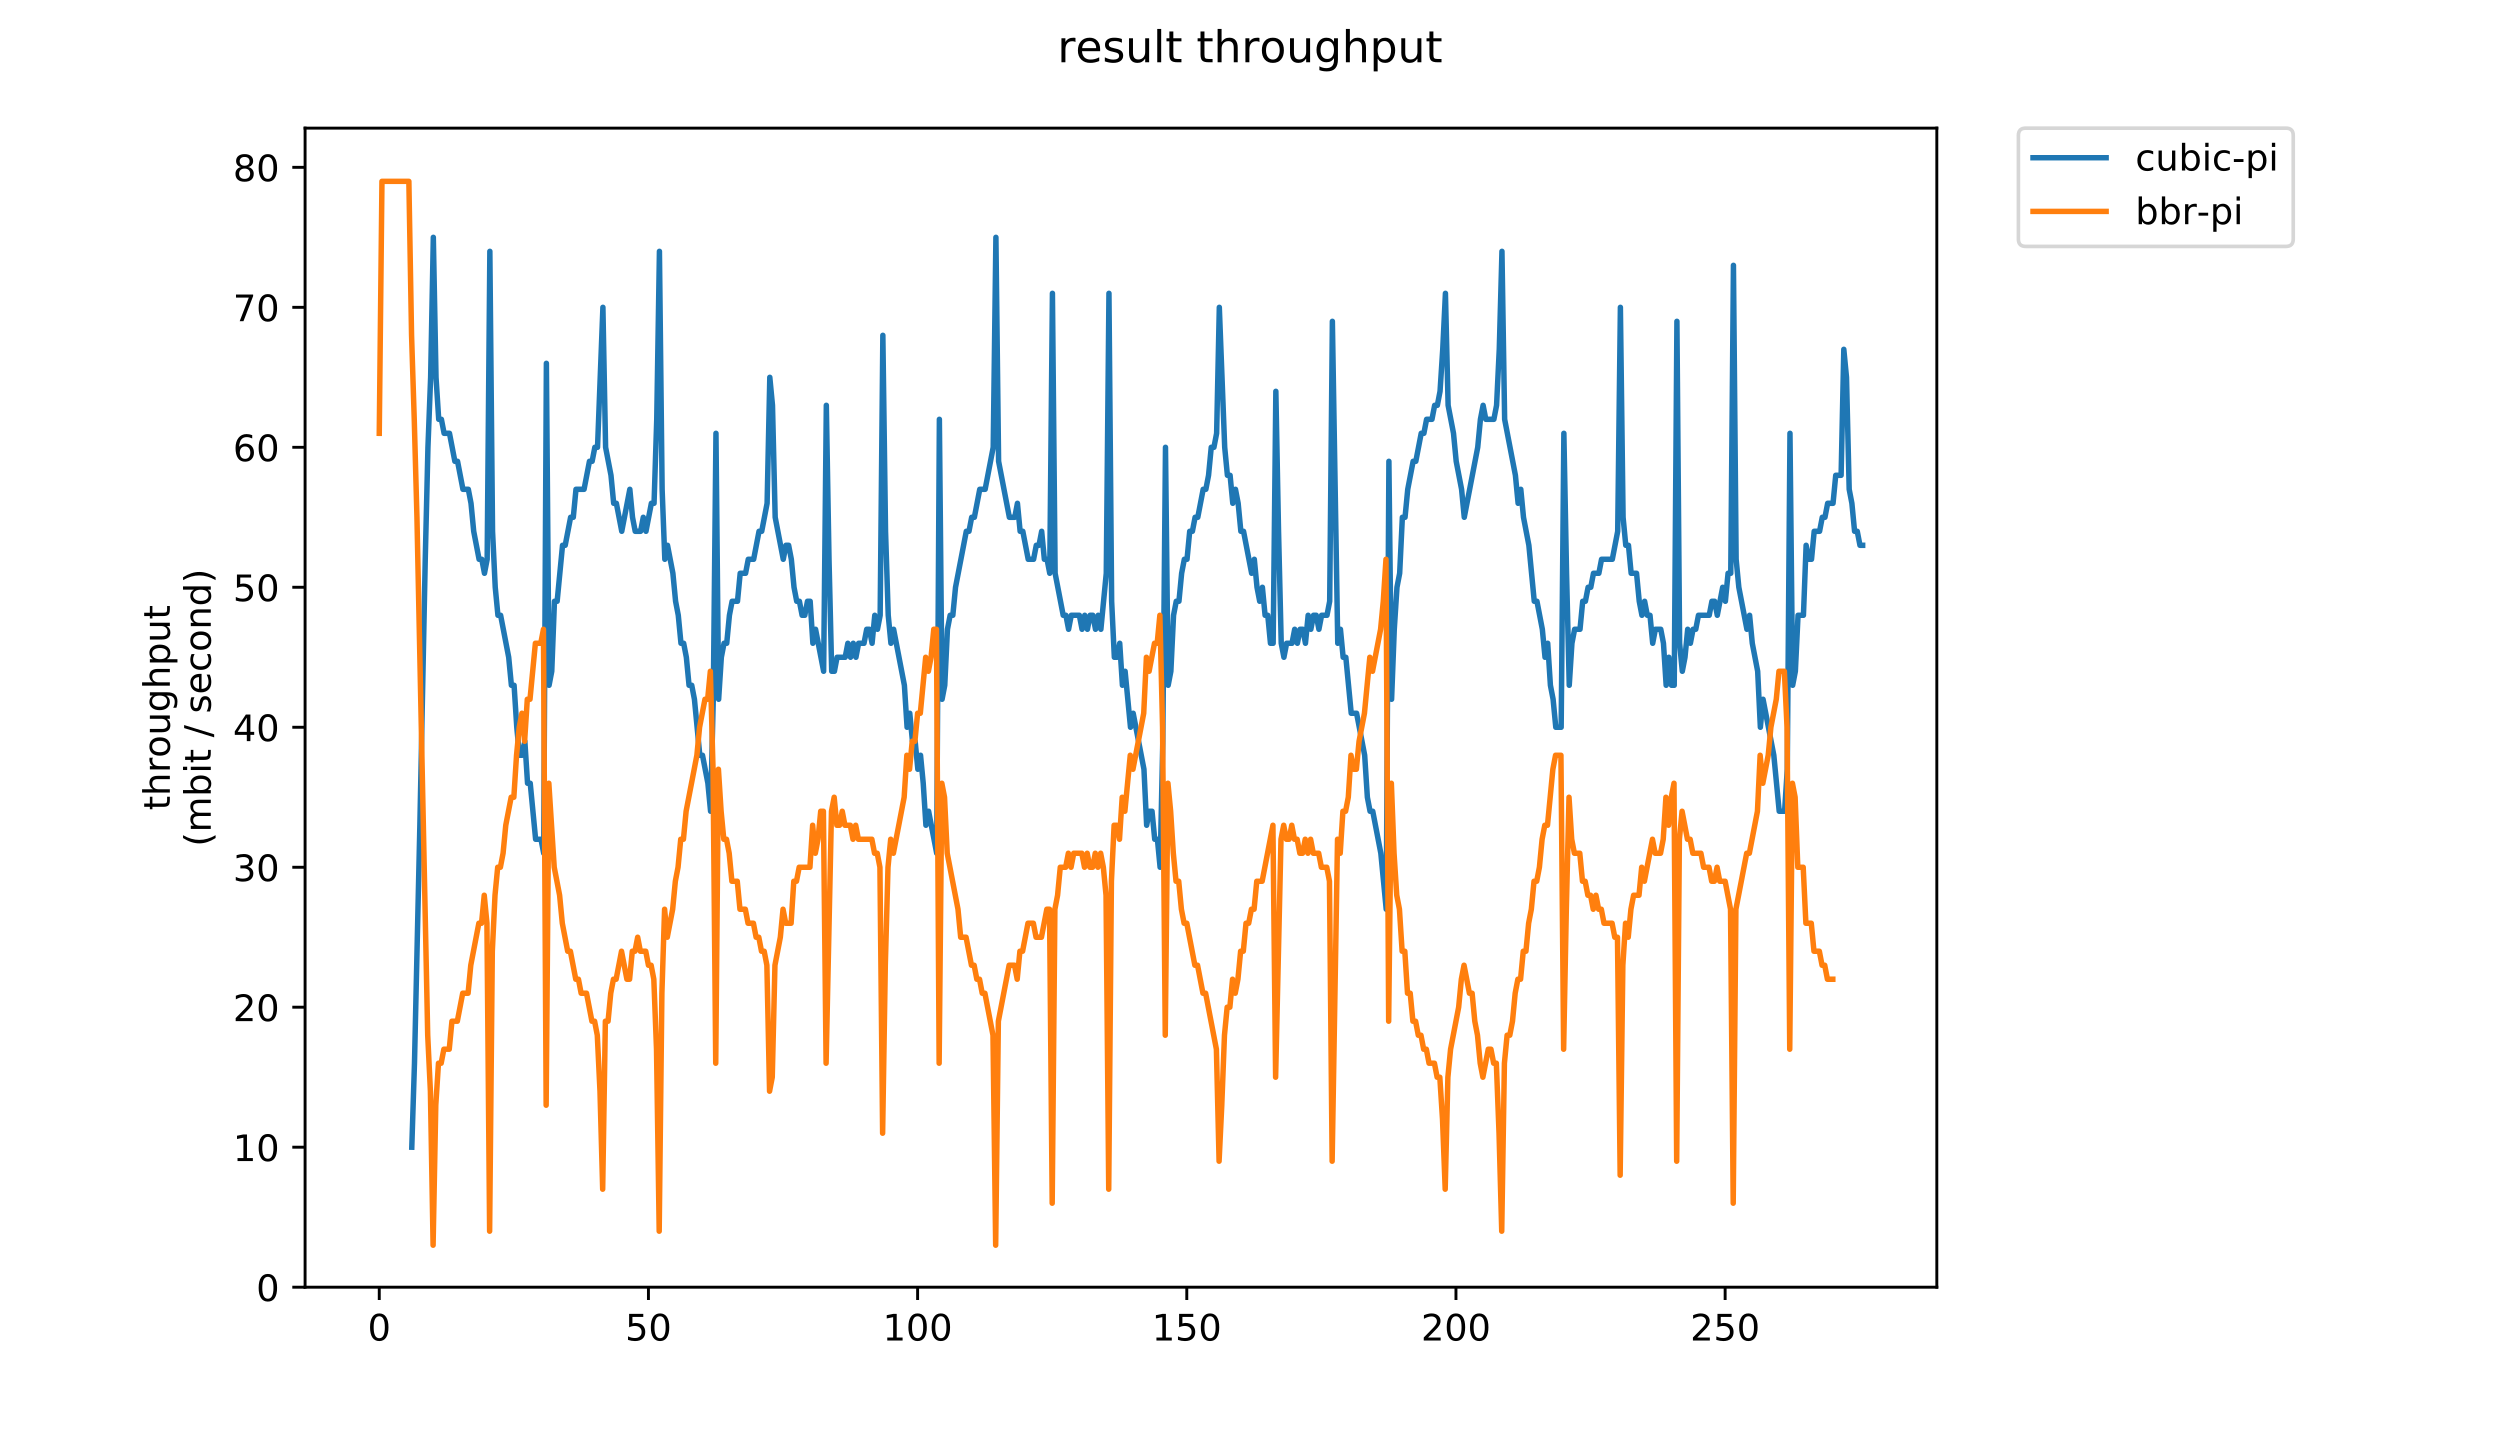 <?xml version="1.0" encoding="utf-8" standalone="no"?>
<!DOCTYPE svg PUBLIC "-//W3C//DTD SVG 1.1//EN"
  "http://www.w3.org/Graphics/SVG/1.1/DTD/svg11.dtd">
<!-- Created with matplotlib (https://matplotlib.org/) -->
<svg height="396pt" version="1.1" viewBox="0 0 684 396" width="684pt" xmlns="http://www.w3.org/2000/svg" xmlns:xlink="http://www.w3.org/1999/xlink">
 <defs>
  <style type="text/css">
*{stroke-linecap:butt;stroke-linejoin:round;}
  </style>
 </defs>
 <g id="figure_1">
  <g id="patch_1">
   <path d="M 0 396 
L 684 396 
L 684 0 
L 0 0 
z
" style="fill:#ffffff;"/>
  </g>
  <g id="axes_1">
   <g id="patch_2">
    <path d="M 83.472 352.174 
L 529.913 352.174 
L 529.913 35.062 
L 83.472 35.062 
z
" style="fill:#ffffff;"/>
   </g>
   <g id="matplotlib.axis_1">
    <g id="xtick_1">
     <g id="line2d_1">
      <defs>
       <path d="M 0 0 
L 0 3.5 
" id="m91c2441897" style="stroke:#000000;stroke-width:0.8;"/>
      </defs>
      <g>
       <use style="stroke:#000000;stroke-width:0.8;" x="103.765" xlink:href="#m91c2441897" y="352.174"/>
      </g>
     </g>
     <g id="text_1">
      <!-- 0 -->
      <defs>
       <path d="M 31.781 66.406 
Q 24.172 66.406 20.328 58.906 
Q 16.5 51.422 16.5 36.375 
Q 16.5 21.391 20.328 13.891 
Q 24.172 6.391 31.781 6.391 
Q 39.453 6.391 43.281 13.891 
Q 47.125 21.391 47.125 36.375 
Q 47.125 51.422 43.281 58.906 
Q 39.453 66.406 31.781 66.406 
z
M 31.781 74.219 
Q 44.047 74.219 50.516 64.516 
Q 56.984 54.828 56.984 36.375 
Q 56.984 17.969 50.516 8.266 
Q 44.047 -1.422 31.781 -1.422 
Q 19.531 -1.422 13.062 8.266 
Q 6.594 17.969 6.594 36.375 
Q 6.594 54.828 13.062 64.516 
Q 19.531 74.219 31.781 74.219 
z
" id="DejaVuSans-48"/>
      </defs>
      <g transform="translate(100.584 366.773)scale(0.1 -0.1)">
       <use xlink:href="#DejaVuSans-48"/>
      </g>
     </g>
    </g>
    <g id="xtick_2">
     <g id="line2d_2">
      <g>
       <use style="stroke:#000000;stroke-width:0.8;" x="177.412" xlink:href="#m91c2441897" y="352.174"/>
      </g>
     </g>
     <g id="text_2">
      <!-- 50 -->
      <defs>
       <path d="M 10.797 72.906 
L 49.516 72.906 
L 49.516 64.594 
L 19.828 64.594 
L 19.828 46.734 
Q 21.969 47.469 24.109 47.828 
Q 26.266 48.188 28.422 48.188 
Q 40.625 48.188 47.75 41.5 
Q 54.891 34.812 54.891 23.391 
Q 54.891 11.625 47.562 5.094 
Q 40.234 -1.422 26.906 -1.422 
Q 22.312 -1.422 17.547 -0.641 
Q 12.797 0.141 7.719 1.703 
L 7.719 11.625 
Q 12.109 9.234 16.797 8.062 
Q 21.484 6.891 26.703 6.891 
Q 35.156 6.891 40.078 11.328 
Q 45.016 15.766 45.016 23.391 
Q 45.016 31 40.078 35.438 
Q 35.156 39.891 26.703 39.891 
Q 22.75 39.891 18.812 39.016 
Q 14.891 38.141 10.797 36.281 
z
" id="DejaVuSans-53"/>
      </defs>
      <g transform="translate(171.049 366.773)scale(0.1 -0.1)">
       <use xlink:href="#DejaVuSans-53"/>
       <use x="63.623" xlink:href="#DejaVuSans-48"/>
      </g>
     </g>
    </g>
    <g id="xtick_3">
     <g id="line2d_3">
      <g>
       <use style="stroke:#000000;stroke-width:0.8;" x="251.058" xlink:href="#m91c2441897" y="352.174"/>
      </g>
     </g>
     <g id="text_3">
      <!-- 100 -->
      <defs>
       <path d="M 12.406 8.297 
L 28.516 8.297 
L 28.516 63.922 
L 10.984 60.406 
L 10.984 69.391 
L 28.422 72.906 
L 38.281 72.906 
L 38.281 8.297 
L 54.391 8.297 
L 54.391 0 
L 12.406 0 
z
" id="DejaVuSans-49"/>
      </defs>
      <g transform="translate(241.514 366.773)scale(0.1 -0.1)">
       <use xlink:href="#DejaVuSans-49"/>
       <use x="63.623" xlink:href="#DejaVuSans-48"/>
       <use x="127.246" xlink:href="#DejaVuSans-48"/>
      </g>
     </g>
    </g>
    <g id="xtick_4">
     <g id="line2d_4">
      <g>
       <use style="stroke:#000000;stroke-width:0.8;" x="324.704" xlink:href="#m91c2441897" y="352.174"/>
      </g>
     </g>
     <g id="text_4">
      <!-- 150 -->
      <g transform="translate(315.161 366.773)scale(0.1 -0.1)">
       <use xlink:href="#DejaVuSans-49"/>
       <use x="63.623" xlink:href="#DejaVuSans-53"/>
       <use x="127.246" xlink:href="#DejaVuSans-48"/>
      </g>
     </g>
    </g>
    <g id="xtick_5">
     <g id="line2d_5">
      <g>
       <use style="stroke:#000000;stroke-width:0.8;" x="398.351" xlink:href="#m91c2441897" y="352.174"/>
      </g>
     </g>
     <g id="text_5">
      <!-- 200 -->
      <defs>
       <path d="M 19.188 8.297 
L 53.609 8.297 
L 53.609 0 
L 7.328 0 
L 7.328 8.297 
Q 12.938 14.109 22.625 23.891 
Q 32.328 33.688 34.812 36.531 
Q 39.547 41.844 41.422 45.531 
Q 43.312 49.219 43.312 52.781 
Q 43.312 58.594 39.234 62.25 
Q 35.156 65.922 28.609 65.922 
Q 23.969 65.922 18.812 64.312 
Q 13.672 62.703 7.812 59.422 
L 7.812 69.391 
Q 13.766 71.781 18.938 73 
Q 24.125 74.219 28.422 74.219 
Q 39.75 74.219 46.484 68.547 
Q 53.219 62.891 53.219 53.422 
Q 53.219 48.922 51.531 44.891 
Q 49.859 40.875 45.406 35.406 
Q 44.188 33.984 37.641 27.219 
Q 31.109 20.453 19.188 8.297 
z
" id="DejaVuSans-50"/>
      </defs>
      <g transform="translate(388.807 366.773)scale(0.1 -0.1)">
       <use xlink:href="#DejaVuSans-50"/>
       <use x="63.623" xlink:href="#DejaVuSans-48"/>
       <use x="127.246" xlink:href="#DejaVuSans-48"/>
      </g>
     </g>
    </g>
    <g id="xtick_6">
     <g id="line2d_6">
      <g>
       <use style="stroke:#000000;stroke-width:0.8;" x="471.997" xlink:href="#m91c2441897" y="352.174"/>
      </g>
     </g>
     <g id="text_6">
      <!-- 250 -->
      <g transform="translate(462.453 366.773)scale(0.1 -0.1)">
       <use xlink:href="#DejaVuSans-50"/>
       <use x="63.623" xlink:href="#DejaVuSans-53"/>
       <use x="127.246" xlink:href="#DejaVuSans-48"/>
      </g>
     </g>
    </g>
   </g>
   <g id="matplotlib.axis_2">
    <g id="ytick_1">
     <g id="line2d_7">
      <defs>
       <path d="M 0 0 
L -3.5 0 
" id="m4d4564cdef" style="stroke:#000000;stroke-width:0.8;"/>
      </defs>
      <g>
       <use style="stroke:#000000;stroke-width:0.8;" x="83.472" xlink:href="#m4d4564cdef" y="352.174"/>
      </g>
     </g>
     <g id="text_7">
      <!-- 0 -->
      <g transform="translate(70.11 355.973)scale(0.1 -0.1)">
       <use xlink:href="#DejaVuSans-48"/>
      </g>
     </g>
    </g>
    <g id="ytick_2">
     <g id="line2d_8">
      <g>
       <use style="stroke:#000000;stroke-width:0.8;" x="83.472" xlink:href="#m4d4564cdef" y="313.876"/>
      </g>
     </g>
     <g id="text_8">
      <!-- 10 -->
      <g transform="translate(63.747 317.675)scale(0.1 -0.1)">
       <use xlink:href="#DejaVuSans-49"/>
       <use x="63.623" xlink:href="#DejaVuSans-48"/>
      </g>
     </g>
    </g>
    <g id="ytick_3">
     <g id="line2d_9">
      <g>
       <use style="stroke:#000000;stroke-width:0.8;" x="83.472" xlink:href="#m4d4564cdef" y="275.577"/>
      </g>
     </g>
     <g id="text_9">
      <!-- 20 -->
      <g transform="translate(63.747 279.376)scale(0.1 -0.1)">
       <use xlink:href="#DejaVuSans-50"/>
       <use x="63.623" xlink:href="#DejaVuSans-48"/>
      </g>
     </g>
    </g>
    <g id="ytick_4">
     <g id="line2d_10">
      <g>
       <use style="stroke:#000000;stroke-width:0.8;" x="83.472" xlink:href="#m4d4564cdef" y="237.279"/>
      </g>
     </g>
     <g id="text_10">
      <!-- 30 -->
      <defs>
       <path d="M 40.578 39.312 
Q 47.656 37.797 51.625 33 
Q 55.609 28.219 55.609 21.188 
Q 55.609 10.406 48.188 4.484 
Q 40.766 -1.422 27.094 -1.422 
Q 22.516 -1.422 17.656 -0.516 
Q 12.797 0.391 7.625 2.203 
L 7.625 11.719 
Q 11.719 9.328 16.594 8.109 
Q 21.484 6.891 26.812 6.891 
Q 36.078 6.891 40.938 10.547 
Q 45.797 14.203 45.797 21.188 
Q 45.797 27.641 41.281 31.266 
Q 36.766 34.906 28.719 34.906 
L 20.219 34.906 
L 20.219 43.016 
L 29.109 43.016 
Q 36.375 43.016 40.234 45.922 
Q 44.094 48.828 44.094 54.297 
Q 44.094 59.906 40.109 62.906 
Q 36.141 65.922 28.719 65.922 
Q 24.656 65.922 20.016 65.031 
Q 15.375 64.156 9.812 62.312 
L 9.812 71.094 
Q 15.438 72.656 20.344 73.438 
Q 25.25 74.219 29.594 74.219 
Q 40.828 74.219 47.359 69.109 
Q 53.906 64.016 53.906 55.328 
Q 53.906 49.266 50.438 45.094 
Q 46.969 40.922 40.578 39.312 
z
" id="DejaVuSans-51"/>
      </defs>
      <g transform="translate(63.747 241.078)scale(0.1 -0.1)">
       <use xlink:href="#DejaVuSans-51"/>
       <use x="63.623" xlink:href="#DejaVuSans-48"/>
      </g>
     </g>
    </g>
    <g id="ytick_5">
     <g id="line2d_11">
      <g>
       <use style="stroke:#000000;stroke-width:0.8;" x="83.472" xlink:href="#m4d4564cdef" y="198.98"/>
      </g>
     </g>
     <g id="text_11">
      <!-- 40 -->
      <defs>
       <path d="M 37.797 64.312 
L 12.891 25.391 
L 37.797 25.391 
z
M 35.203 72.906 
L 47.609 72.906 
L 47.609 25.391 
L 58.016 25.391 
L 58.016 17.188 
L 47.609 17.188 
L 47.609 0 
L 37.797 0 
L 37.797 17.188 
L 4.891 17.188 
L 4.891 26.703 
z
" id="DejaVuSans-52"/>
      </defs>
      <g transform="translate(63.747 202.779)scale(0.1 -0.1)">
       <use xlink:href="#DejaVuSans-52"/>
       <use x="63.623" xlink:href="#DejaVuSans-48"/>
      </g>
     </g>
    </g>
    <g id="ytick_6">
     <g id="line2d_12">
      <g>
       <use style="stroke:#000000;stroke-width:0.8;" x="83.472" xlink:href="#m4d4564cdef" y="160.682"/>
      </g>
     </g>
     <g id="text_12">
      <!-- 50 -->
      <g transform="translate(63.747 164.481)scale(0.1 -0.1)">
       <use xlink:href="#DejaVuSans-53"/>
       <use x="63.623" xlink:href="#DejaVuSans-48"/>
      </g>
     </g>
    </g>
    <g id="ytick_7">
     <g id="line2d_13">
      <g>
       <use style="stroke:#000000;stroke-width:0.8;" x="83.472" xlink:href="#m4d4564cdef" y="122.383"/>
      </g>
     </g>
     <g id="text_13">
      <!-- 60 -->
      <defs>
       <path d="M 33.016 40.375 
Q 26.375 40.375 22.484 35.828 
Q 18.609 31.297 18.609 23.391 
Q 18.609 15.531 22.484 10.953 
Q 26.375 6.391 33.016 6.391 
Q 39.656 6.391 43.531 10.953 
Q 47.406 15.531 47.406 23.391 
Q 47.406 31.297 43.531 35.828 
Q 39.656 40.375 33.016 40.375 
z
M 52.594 71.297 
L 52.594 62.312 
Q 48.875 64.062 45.094 64.984 
Q 41.312 65.922 37.594 65.922 
Q 27.828 65.922 22.672 59.328 
Q 17.531 52.734 16.797 39.406 
Q 19.672 43.656 24.016 45.922 
Q 28.375 48.188 33.594 48.188 
Q 44.578 48.188 50.953 41.516 
Q 57.328 34.859 57.328 23.391 
Q 57.328 12.156 50.688 5.359 
Q 44.047 -1.422 33.016 -1.422 
Q 20.359 -1.422 13.672 8.266 
Q 6.984 17.969 6.984 36.375 
Q 6.984 53.656 15.188 63.938 
Q 23.391 74.219 37.203 74.219 
Q 40.922 74.219 44.703 73.484 
Q 48.484 72.75 52.594 71.297 
z
" id="DejaVuSans-54"/>
      </defs>
      <g transform="translate(63.747 126.182)scale(0.1 -0.1)">
       <use xlink:href="#DejaVuSans-54"/>
       <use x="63.623" xlink:href="#DejaVuSans-48"/>
      </g>
     </g>
    </g>
    <g id="ytick_8">
     <g id="line2d_14">
      <g>
       <use style="stroke:#000000;stroke-width:0.8;" x="83.472" xlink:href="#m4d4564cdef" y="84.085"/>
      </g>
     </g>
     <g id="text_14">
      <!-- 70 -->
      <defs>
       <path d="M 8.203 72.906 
L 55.078 72.906 
L 55.078 68.703 
L 28.609 0 
L 18.312 0 
L 43.219 64.594 
L 8.203 64.594 
z
" id="DejaVuSans-55"/>
      </defs>
      <g transform="translate(63.747 87.884)scale(0.1 -0.1)">
       <use xlink:href="#DejaVuSans-55"/>
       <use x="63.623" xlink:href="#DejaVuSans-48"/>
      </g>
     </g>
    </g>
    <g id="ytick_9">
     <g id="line2d_15">
      <g>
       <use style="stroke:#000000;stroke-width:0.8;" x="83.472" xlink:href="#m4d4564cdef" y="45.786"/>
      </g>
     </g>
     <g id="text_15">
      <!-- 80 -->
      <defs>
       <path d="M 31.781 34.625 
Q 24.75 34.625 20.719 30.859 
Q 16.703 27.094 16.703 20.516 
Q 16.703 13.922 20.719 10.156 
Q 24.75 6.391 31.781 6.391 
Q 38.812 6.391 42.859 10.172 
Q 46.922 13.969 46.922 20.516 
Q 46.922 27.094 42.891 30.859 
Q 38.875 34.625 31.781 34.625 
z
M 21.922 38.812 
Q 15.578 40.375 12.031 44.719 
Q 8.5 49.078 8.5 55.328 
Q 8.5 64.062 14.719 69.141 
Q 20.953 74.219 31.781 74.219 
Q 42.672 74.219 48.875 69.141 
Q 55.078 64.062 55.078 55.328 
Q 55.078 49.078 51.531 44.719 
Q 48 40.375 41.703 38.812 
Q 48.828 37.156 52.797 32.312 
Q 56.781 27.484 56.781 20.516 
Q 56.781 9.906 50.312 4.234 
Q 43.844 -1.422 31.781 -1.422 
Q 19.734 -1.422 13.25 4.234 
Q 6.781 9.906 6.781 20.516 
Q 6.781 27.484 10.781 32.312 
Q 14.797 37.156 21.922 38.812 
z
M 18.312 54.391 
Q 18.312 48.734 21.844 45.562 
Q 25.391 42.391 31.781 42.391 
Q 38.141 42.391 41.719 45.562 
Q 45.312 48.734 45.312 54.391 
Q 45.312 60.062 41.719 63.234 
Q 38.141 66.406 31.781 66.406 
Q 25.391 66.406 21.844 63.234 
Q 18.312 60.062 18.312 54.391 
z
" id="DejaVuSans-56"/>
      </defs>
      <g transform="translate(63.747 49.585)scale(0.1 -0.1)">
       <use xlink:href="#DejaVuSans-56"/>
       <use x="63.623" xlink:href="#DejaVuSans-48"/>
      </g>
     </g>
    </g>
    <g id="text_16">
     <!-- throughput -->
     <defs>
      <path d="M 18.312 70.219 
L 18.312 54.688 
L 36.812 54.688 
L 36.812 47.703 
L 18.312 47.703 
L 18.312 18.016 
Q 18.312 11.328 20.141 9.422 
Q 21.969 7.516 27.594 7.516 
L 36.812 7.516 
L 36.812 0 
L 27.594 0 
Q 17.188 0 13.234 3.875 
Q 9.281 7.766 9.281 18.016 
L 9.281 47.703 
L 2.688 47.703 
L 2.688 54.688 
L 9.281 54.688 
L 9.281 70.219 
z
" id="DejaVuSans-116"/>
      <path d="M 54.891 33.016 
L 54.891 0 
L 45.906 0 
L 45.906 32.719 
Q 45.906 40.484 42.875 44.328 
Q 39.844 48.188 33.797 48.188 
Q 26.516 48.188 22.312 43.547 
Q 18.109 38.922 18.109 30.906 
L 18.109 0 
L 9.078 0 
L 9.078 75.984 
L 18.109 75.984 
L 18.109 46.188 
Q 21.344 51.125 25.703 53.562 
Q 30.078 56 35.797 56 
Q 45.219 56 50.047 50.172 
Q 54.891 44.344 54.891 33.016 
z
" id="DejaVuSans-104"/>
      <path d="M 41.109 46.297 
Q 39.594 47.172 37.812 47.578 
Q 36.031 48 33.891 48 
Q 26.266 48 22.188 43.047 
Q 18.109 38.094 18.109 28.812 
L 18.109 0 
L 9.078 0 
L 9.078 54.688 
L 18.109 54.688 
L 18.109 46.188 
Q 20.953 51.172 25.484 53.578 
Q 30.031 56 36.531 56 
Q 37.453 56 38.578 55.875 
Q 39.703 55.766 41.062 55.516 
z
" id="DejaVuSans-114"/>
      <path d="M 30.609 48.391 
Q 23.391 48.391 19.188 42.75 
Q 14.984 37.109 14.984 27.297 
Q 14.984 17.484 19.156 11.844 
Q 23.344 6.203 30.609 6.203 
Q 37.797 6.203 41.984 11.859 
Q 46.188 17.531 46.188 27.297 
Q 46.188 37.016 41.984 42.703 
Q 37.797 48.391 30.609 48.391 
z
M 30.609 56 
Q 42.328 56 49.016 48.375 
Q 55.719 40.766 55.719 27.297 
Q 55.719 13.875 49.016 6.219 
Q 42.328 -1.422 30.609 -1.422 
Q 18.844 -1.422 12.172 6.219 
Q 5.516 13.875 5.516 27.297 
Q 5.516 40.766 12.172 48.375 
Q 18.844 56 30.609 56 
z
" id="DejaVuSans-111"/>
      <path d="M 8.5 21.578 
L 8.5 54.688 
L 17.484 54.688 
L 17.484 21.922 
Q 17.484 14.156 20.5 10.266 
Q 23.531 6.391 29.594 6.391 
Q 36.859 6.391 41.078 11.031 
Q 45.312 15.672 45.312 23.688 
L 45.312 54.688 
L 54.297 54.688 
L 54.297 0 
L 45.312 0 
L 45.312 8.406 
Q 42.047 3.422 37.719 1 
Q 33.406 -1.422 27.688 -1.422 
Q 18.266 -1.422 13.375 4.438 
Q 8.5 10.297 8.5 21.578 
z
M 31.109 56 
z
" id="DejaVuSans-117"/>
      <path d="M 45.406 27.984 
Q 45.406 37.75 41.375 43.109 
Q 37.359 48.484 30.078 48.484 
Q 22.859 48.484 18.828 43.109 
Q 14.797 37.75 14.797 27.984 
Q 14.797 18.266 18.828 12.891 
Q 22.859 7.516 30.078 7.516 
Q 37.359 7.516 41.375 12.891 
Q 45.406 18.266 45.406 27.984 
z
M 54.391 6.781 
Q 54.391 -7.172 48.188 -13.984 
Q 42 -20.797 29.203 -20.797 
Q 24.469 -20.797 20.266 -20.094 
Q 16.062 -19.391 12.109 -17.922 
L 12.109 -9.188 
Q 16.062 -11.328 19.922 -12.344 
Q 23.781 -13.375 27.781 -13.375 
Q 36.625 -13.375 41.016 -8.766 
Q 45.406 -4.156 45.406 5.172 
L 45.406 9.625 
Q 42.625 4.781 38.281 2.391 
Q 33.938 0 27.875 0 
Q 17.828 0 11.672 7.656 
Q 5.516 15.328 5.516 27.984 
Q 5.516 40.672 11.672 48.328 
Q 17.828 56 27.875 56 
Q 33.938 56 38.281 53.609 
Q 42.625 51.219 45.406 46.391 
L 45.406 54.688 
L 54.391 54.688 
z
" id="DejaVuSans-103"/>
      <path d="M 18.109 8.203 
L 18.109 -20.797 
L 9.078 -20.797 
L 9.078 54.688 
L 18.109 54.688 
L 18.109 46.391 
Q 20.953 51.266 25.266 53.625 
Q 29.594 56 35.594 56 
Q 45.562 56 51.781 48.094 
Q 58.016 40.188 58.016 27.297 
Q 58.016 14.406 51.781 6.484 
Q 45.562 -1.422 35.594 -1.422 
Q 29.594 -1.422 25.266 0.953 
Q 20.953 3.328 18.109 8.203 
z
M 48.688 27.297 
Q 48.688 37.203 44.609 42.844 
Q 40.531 48.484 33.406 48.484 
Q 26.266 48.484 22.188 42.844 
Q 18.109 37.203 18.109 27.297 
Q 18.109 17.391 22.188 11.75 
Q 26.266 6.109 33.406 6.109 
Q 40.531 6.109 44.609 11.75 
Q 48.688 17.391 48.688 27.297 
z
" id="DejaVuSans-112"/>
     </defs>
     <g transform="translate(46.47 221.675)rotate(-90)scale(0.1 -0.1)">
      <use xlink:href="#DejaVuSans-116"/>
      <use x="39.209" xlink:href="#DejaVuSans-104"/>
      <use x="102.588" xlink:href="#DejaVuSans-114"/>
      <use x="143.67" xlink:href="#DejaVuSans-111"/>
      <use x="204.852" xlink:href="#DejaVuSans-117"/>
      <use x="268.23" xlink:href="#DejaVuSans-103"/>
      <use x="331.707" xlink:href="#DejaVuSans-104"/>
      <use x="395.086" xlink:href="#DejaVuSans-112"/>
      <use x="458.562" xlink:href="#DejaVuSans-117"/>
      <use x="521.941" xlink:href="#DejaVuSans-116"/>
     </g>
     <!-- (mbit / second) -->
     <defs>
      <path d="M 31 75.875 
Q 24.469 64.656 21.281 53.656 
Q 18.109 42.672 18.109 31.391 
Q 18.109 20.125 21.312 9.062 
Q 24.516 -2 31 -13.188 
L 23.188 -13.188 
Q 15.875 -1.703 12.234 9.375 
Q 8.594 20.453 8.594 31.391 
Q 8.594 42.281 12.203 53.312 
Q 15.828 64.359 23.188 75.875 
z
" id="DejaVuSans-40"/>
      <path d="M 52 44.188 
Q 55.375 50.25 60.062 53.125 
Q 64.75 56 71.094 56 
Q 79.641 56 84.281 50.016 
Q 88.922 44.047 88.922 33.016 
L 88.922 0 
L 79.891 0 
L 79.891 32.719 
Q 79.891 40.578 77.094 44.375 
Q 74.312 48.188 68.609 48.188 
Q 61.625 48.188 57.562 43.547 
Q 53.516 38.922 53.516 30.906 
L 53.516 0 
L 44.484 0 
L 44.484 32.719 
Q 44.484 40.625 41.703 44.406 
Q 38.922 48.188 33.109 48.188 
Q 26.219 48.188 22.156 43.531 
Q 18.109 38.875 18.109 30.906 
L 18.109 0 
L 9.078 0 
L 9.078 54.688 
L 18.109 54.688 
L 18.109 46.188 
Q 21.188 51.219 25.484 53.609 
Q 29.781 56 35.688 56 
Q 41.656 56 45.828 52.969 
Q 50 49.953 52 44.188 
z
" id="DejaVuSans-109"/>
      <path d="M 48.688 27.297 
Q 48.688 37.203 44.609 42.844 
Q 40.531 48.484 33.406 48.484 
Q 26.266 48.484 22.188 42.844 
Q 18.109 37.203 18.109 27.297 
Q 18.109 17.391 22.188 11.75 
Q 26.266 6.109 33.406 6.109 
Q 40.531 6.109 44.609 11.75 
Q 48.688 17.391 48.688 27.297 
z
M 18.109 46.391 
Q 20.953 51.266 25.266 53.625 
Q 29.594 56 35.594 56 
Q 45.562 56 51.781 48.094 
Q 58.016 40.188 58.016 27.297 
Q 58.016 14.406 51.781 6.484 
Q 45.562 -1.422 35.594 -1.422 
Q 29.594 -1.422 25.266 0.953 
Q 20.953 3.328 18.109 8.203 
L 18.109 0 
L 9.078 0 
L 9.078 75.984 
L 18.109 75.984 
z
" id="DejaVuSans-98"/>
      <path d="M 9.422 54.688 
L 18.406 54.688 
L 18.406 0 
L 9.422 0 
z
M 9.422 75.984 
L 18.406 75.984 
L 18.406 64.594 
L 9.422 64.594 
z
" id="DejaVuSans-105"/>
      <path id="DejaVuSans-32"/>
      <path d="M 25.391 72.906 
L 33.688 72.906 
L 8.297 -9.281 
L 0 -9.281 
z
" id="DejaVuSans-47"/>
      <path d="M 44.281 53.078 
L 44.281 44.578 
Q 40.484 46.531 36.375 47.5 
Q 32.281 48.484 27.875 48.484 
Q 21.188 48.484 17.844 46.438 
Q 14.5 44.391 14.5 40.281 
Q 14.5 37.156 16.891 35.375 
Q 19.281 33.594 26.516 31.984 
L 29.594 31.297 
Q 39.156 29.25 43.188 25.516 
Q 47.219 21.781 47.219 15.094 
Q 47.219 7.469 41.188 3.016 
Q 35.156 -1.422 24.609 -1.422 
Q 20.219 -1.422 15.453 -0.562 
Q 10.688 0.297 5.422 2 
L 5.422 11.281 
Q 10.406 8.688 15.234 7.391 
Q 20.062 6.109 24.812 6.109 
Q 31.156 6.109 34.562 8.281 
Q 37.984 10.453 37.984 14.406 
Q 37.984 18.062 35.516 20.016 
Q 33.062 21.969 24.703 23.781 
L 21.578 24.516 
Q 13.234 26.266 9.516 29.906 
Q 5.812 33.547 5.812 39.891 
Q 5.812 47.609 11.281 51.797 
Q 16.75 56 26.812 56 
Q 31.781 56 36.172 55.266 
Q 40.578 54.547 44.281 53.078 
z
" id="DejaVuSans-115"/>
      <path d="M 56.203 29.594 
L 56.203 25.203 
L 14.891 25.203 
Q 15.484 15.922 20.484 11.062 
Q 25.484 6.203 34.422 6.203 
Q 39.594 6.203 44.453 7.469 
Q 49.312 8.734 54.109 11.281 
L 54.109 2.781 
Q 49.266 0.734 44.188 -0.344 
Q 39.109 -1.422 33.891 -1.422 
Q 20.797 -1.422 13.156 6.188 
Q 5.516 13.812 5.516 26.812 
Q 5.516 40.234 12.766 48.109 
Q 20.016 56 32.328 56 
Q 43.359 56 49.781 48.891 
Q 56.203 41.797 56.203 29.594 
z
M 47.219 32.234 
Q 47.125 39.594 43.094 43.984 
Q 39.062 48.391 32.422 48.391 
Q 24.906 48.391 20.391 44.141 
Q 15.875 39.891 15.188 32.172 
z
" id="DejaVuSans-101"/>
      <path d="M 48.781 52.594 
L 48.781 44.188 
Q 44.969 46.297 41.141 47.344 
Q 37.312 48.391 33.406 48.391 
Q 24.656 48.391 19.812 42.844 
Q 14.984 37.312 14.984 27.297 
Q 14.984 17.281 19.812 11.734 
Q 24.656 6.203 33.406 6.203 
Q 37.312 6.203 41.141 7.25 
Q 44.969 8.297 48.781 10.406 
L 48.781 2.094 
Q 45.016 0.344 40.984 -0.531 
Q 36.969 -1.422 32.422 -1.422 
Q 20.062 -1.422 12.781 6.344 
Q 5.516 14.109 5.516 27.297 
Q 5.516 40.672 12.859 48.328 
Q 20.219 56 33.016 56 
Q 37.156 56 41.109 55.141 
Q 45.062 54.297 48.781 52.594 
z
" id="DejaVuSans-99"/>
      <path d="M 54.891 33.016 
L 54.891 0 
L 45.906 0 
L 45.906 32.719 
Q 45.906 40.484 42.875 44.328 
Q 39.844 48.188 33.797 48.188 
Q 26.516 48.188 22.312 43.547 
Q 18.109 38.922 18.109 30.906 
L 18.109 0 
L 9.078 0 
L 9.078 54.688 
L 18.109 54.688 
L 18.109 46.188 
Q 21.344 51.125 25.703 53.562 
Q 30.078 56 35.797 56 
Q 45.219 56 50.047 50.172 
Q 54.891 44.344 54.891 33.016 
z
" id="DejaVuSans-110"/>
      <path d="M 45.406 46.391 
L 45.406 75.984 
L 54.391 75.984 
L 54.391 0 
L 45.406 0 
L 45.406 8.203 
Q 42.578 3.328 38.25 0.953 
Q 33.938 -1.422 27.875 -1.422 
Q 17.969 -1.422 11.734 6.484 
Q 5.516 14.406 5.516 27.297 
Q 5.516 40.188 11.734 48.094 
Q 17.969 56 27.875 56 
Q 33.938 56 38.25 53.625 
Q 42.578 51.266 45.406 46.391 
z
M 14.797 27.297 
Q 14.797 17.391 18.875 11.75 
Q 22.953 6.109 30.078 6.109 
Q 37.203 6.109 41.297 11.75 
Q 45.406 17.391 45.406 27.297 
Q 45.406 37.203 41.297 42.844 
Q 37.203 48.484 30.078 48.484 
Q 22.953 48.484 18.875 42.844 
Q 14.797 37.203 14.797 27.297 
z
" id="DejaVuSans-100"/>
      <path d="M 8.016 75.875 
L 15.828 75.875 
Q 23.141 64.359 26.781 53.312 
Q 30.422 42.281 30.422 31.391 
Q 30.422 20.453 26.781 9.375 
Q 23.141 -1.703 15.828 -13.188 
L 8.016 -13.188 
Q 14.5 -2 17.703 9.062 
Q 20.906 20.125 20.906 31.391 
Q 20.906 42.672 17.703 53.656 
Q 14.5 64.656 8.016 75.875 
z
" id="DejaVuSans-41"/>
     </defs>
     <g transform="translate(57.668 231.609)rotate(-90)scale(0.1 -0.1)">
      <use xlink:href="#DejaVuSans-40"/>
      <use x="39.014" xlink:href="#DejaVuSans-109"/>
      <use x="136.426" xlink:href="#DejaVuSans-98"/>
      <use x="199.902" xlink:href="#DejaVuSans-105"/>
      <use x="227.686" xlink:href="#DejaVuSans-116"/>
      <use x="266.895" xlink:href="#DejaVuSans-32"/>
      <use x="298.682" xlink:href="#DejaVuSans-47"/>
      <use x="332.373" xlink:href="#DejaVuSans-32"/>
      <use x="364.16" xlink:href="#DejaVuSans-115"/>
      <use x="416.26" xlink:href="#DejaVuSans-101"/>
      <use x="477.783" xlink:href="#DejaVuSans-99"/>
      <use x="532.764" xlink:href="#DejaVuSans-111"/>
      <use x="593.945" xlink:href="#DejaVuSans-110"/>
      <use x="657.324" xlink:href="#DejaVuSans-100"/>
      <use x="720.801" xlink:href="#DejaVuSans-41"/>
     </g>
    </g>
   </g>
   <g id="line2d_16">
    <path clip-path="url(#pbb90952349)" d="M 112.666 313.876 
L 113.402 290.897 
L 114.875 225.789 
L 116.348 153.022 
L 117.085 122.383 
L 117.821 103.234 
L 118.558 64.935 
L 119.294 103.234 
L 120.031 114.723 
L 120.767 114.723 
L 121.504 118.553 
L 122.977 118.553 
L 124.449 126.213 
L 125.186 126.213 
L 126.659 133.873 
L 128.132 133.873 
L 128.868 137.703 
L 129.605 145.362 
L 131.078 153.022 
L 131.814 153.022 
L 132.551 156.852 
L 133.287 153.022 
L 134.023 68.765 
L 134.76 145.362 
L 135.496 160.682 
L 136.233 168.341 
L 136.969 168.341 
L 139.179 179.831 
L 139.915 187.491 
L 140.652 187.491 
L 141.388 198.98 
L 142.125 206.64 
L 142.861 206.64 
L 143.598 202.81 
L 144.334 214.3 
L 145.07 214.3 
L 146.543 229.619 
L 148.016 229.619 
L 148.753 233.449 
L 149.489 99.404 
L 150.226 187.491 
L 150.962 183.661 
L 151.699 164.511 
L 152.435 164.511 
L 153.908 149.192 
L 154.644 149.192 
L 156.117 141.532 
L 156.854 141.532 
L 157.59 133.873 
L 159.8 133.873 
L 161.273 126.213 
L 162.009 126.213 
L 162.746 122.383 
L 163.482 122.383 
L 164.955 84.085 
L 165.691 122.383 
L 167.164 130.043 
L 167.901 137.703 
L 168.637 137.703 
L 170.11 145.362 
L 172.32 133.873 
L 173.056 141.532 
L 173.793 145.362 
L 175.265 145.362 
L 176.002 141.532 
L 176.738 145.362 
L 178.211 137.703 
L 178.948 137.703 
L 179.684 114.723 
L 180.421 68.765 
L 181.157 133.873 
L 181.894 153.022 
L 182.63 149.192 
L 184.103 156.852 
L 184.839 164.511 
L 185.576 168.341 
L 186.312 176.001 
L 187.049 176.001 
L 187.785 179.831 
L 188.522 187.491 
L 189.258 187.491 
L 189.995 191.32 
L 191.468 206.64 
L 192.204 206.64 
L 193.677 214.3 
L 194.414 221.959 
L 195.15 191.32 
L 195.886 118.553 
L 196.623 191.32 
L 197.359 179.831 
L 198.096 176.001 
L 198.832 176.001 
L 199.569 168.341 
L 200.305 164.511 
L 201.778 164.511 
L 202.515 156.852 
L 203.988 156.852 
L 204.724 153.022 
L 206.197 153.022 
L 207.67 145.362 
L 208.406 145.362 
L 209.879 137.703 
L 210.616 103.234 
L 211.352 110.894 
L 212.089 141.532 
L 214.298 153.022 
L 215.035 149.192 
L 215.771 149.192 
L 216.507 153.022 
L 217.244 160.682 
L 217.98 164.511 
L 218.717 164.511 
L 219.453 168.341 
L 220.19 168.341 
L 220.926 164.511 
L 221.663 164.511 
L 222.399 176.001 
L 223.136 172.171 
L 225.345 183.661 
L 226.081 110.894 
L 226.818 153.022 
L 227.554 183.661 
L 228.291 183.661 
L 229.027 179.831 
L 231.237 179.831 
L 231.973 176.001 
L 232.71 179.831 
L 233.446 176.001 
L 234.183 179.831 
L 234.919 176.001 
L 236.392 176.001 
L 237.128 172.171 
L 237.865 172.171 
L 238.601 176.001 
L 239.338 168.341 
L 240.074 172.171 
L 240.811 168.341 
L 241.547 91.744 
L 242.284 145.362 
L 243.02 168.341 
L 243.757 176.001 
L 244.493 172.171 
L 247.439 187.491 
L 248.175 198.98 
L 248.912 195.15 
L 249.648 202.81 
L 250.385 202.81 
L 251.121 210.47 
L 251.858 206.64 
L 252.594 214.3 
L 253.331 225.789 
L 254.067 221.959 
L 256.277 233.449 
L 257.013 114.723 
L 257.749 191.32 
L 258.486 187.491 
L 259.222 172.171 
L 259.959 168.341 
L 260.695 168.341 
L 261.432 160.682 
L 264.378 145.362 
L 265.114 145.362 
L 265.851 141.532 
L 266.587 141.532 
L 268.06 133.873 
L 269.533 133.873 
L 271.742 122.383 
L 272.479 64.935 
L 273.215 126.213 
L 276.161 141.532 
L 277.634 141.532 
L 278.37 137.703 
L 279.107 145.362 
L 279.843 145.362 
L 281.316 153.022 
L 282.789 153.022 
L 283.526 149.192 
L 284.262 149.192 
L 284.999 145.362 
L 285.735 153.022 
L 286.472 153.022 
L 287.208 156.852 
L 287.944 80.255 
L 288.681 156.852 
L 290.89 168.341 
L 291.627 168.341 
L 292.363 172.171 
L 293.1 168.341 
L 295.309 168.341 
L 296.046 172.171 
L 296.782 168.341 
L 297.519 172.171 
L 298.255 168.341 
L 298.991 168.341 
L 299.728 172.171 
L 300.464 168.341 
L 301.201 172.171 
L 302.674 156.852 
L 303.41 80.255 
L 304.147 164.511 
L 304.883 179.831 
L 305.62 179.831 
L 306.356 176.001 
L 307.093 187.491 
L 307.829 183.661 
L 309.302 198.98 
L 310.038 195.15 
L 312.984 210.47 
L 313.721 225.789 
L 314.457 221.959 
L 315.194 221.959 
L 315.93 229.619 
L 316.667 229.619 
L 317.403 237.279 
L 318.14 202.81 
L 318.876 122.383 
L 319.612 187.491 
L 320.349 183.661 
L 321.085 168.341 
L 321.822 164.511 
L 322.558 164.511 
L 323.295 156.852 
L 324.031 153.022 
L 324.768 153.022 
L 325.504 145.362 
L 326.241 145.362 
L 326.977 141.532 
L 327.714 141.532 
L 329.186 133.873 
L 329.923 133.873 
L 330.659 130.043 
L 331.396 122.383 
L 332.132 122.383 
L 332.869 118.553 
L 333.605 84.085 
L 335.078 122.383 
L 335.815 130.043 
L 336.551 130.043 
L 337.288 137.703 
L 338.024 133.873 
L 338.761 137.703 
L 339.497 145.362 
L 340.233 145.362 
L 342.443 156.852 
L 343.179 153.022 
L 343.916 160.682 
L 344.652 164.511 
L 345.389 160.682 
L 346.125 168.341 
L 346.862 168.341 
L 347.598 176.001 
L 348.335 176.001 
L 349.071 107.064 
L 349.807 145.362 
L 350.544 176.001 
L 351.28 179.831 
L 352.017 176.001 
L 353.49 176.001 
L 354.226 172.171 
L 354.963 176.001 
L 355.699 172.171 
L 356.436 172.171 
L 357.172 176.001 
L 357.909 168.341 
L 358.645 172.171 
L 359.382 168.341 
L 360.118 168.341 
L 360.854 172.171 
L 361.591 168.341 
L 363.064 168.341 
L 363.8 164.511 
L 364.537 87.914 
L 366.01 176.001 
L 366.746 172.171 
L 367.483 179.831 
L 368.219 179.831 
L 369.692 195.15 
L 371.165 195.15 
L 373.374 206.64 
L 374.111 218.129 
L 374.847 221.959 
L 375.584 221.959 
L 377.793 233.449 
L 379.266 248.768 
L 380.003 126.213 
L 380.739 191.32 
L 381.475 172.171 
L 382.212 160.682 
L 382.948 156.852 
L 383.685 141.532 
L 384.421 141.532 
L 385.158 133.873 
L 386.631 126.213 
L 387.367 126.213 
L 388.84 118.553 
L 389.577 118.553 
L 390.313 114.723 
L 391.786 114.723 
L 392.522 110.894 
L 393.259 110.894 
L 393.995 107.064 
L 394.732 95.574 
L 395.468 80.255 
L 396.205 110.894 
L 397.678 118.553 
L 398.414 126.213 
L 399.887 133.873 
L 400.624 141.532 
L 404.306 122.383 
L 405.042 114.723 
L 405.779 110.894 
L 406.515 114.723 
L 408.725 114.723 
L 409.461 110.894 
L 410.198 95.574 
L 410.934 68.765 
L 411.67 114.723 
L 414.616 130.043 
L 415.353 137.703 
L 416.089 133.873 
L 416.826 141.532 
L 418.299 149.192 
L 419.772 164.511 
L 420.508 164.511 
L 421.981 172.171 
L 422.717 179.831 
L 423.454 176.001 
L 424.19 187.491 
L 424.927 191.32 
L 425.663 198.98 
L 427.136 198.98 
L 427.873 118.553 
L 428.609 156.852 
L 429.346 187.491 
L 430.082 176.001 
L 430.819 172.171 
L 432.291 172.171 
L 433.028 164.511 
L 433.764 164.511 
L 434.501 160.682 
L 435.237 160.682 
L 435.974 156.852 
L 437.447 156.852 
L 438.183 153.022 
L 441.129 153.022 
L 442.602 145.362 
L 443.338 84.085 
L 444.075 141.532 
L 444.811 149.192 
L 445.548 149.192 
L 446.284 156.852 
L 447.757 156.852 
L 448.494 164.511 
L 449.23 168.341 
L 449.967 164.511 
L 450.703 168.341 
L 451.44 168.341 
L 452.176 176.001 
L 452.912 172.171 
L 454.385 172.171 
L 455.122 176.001 
L 455.858 187.491 
L 456.595 179.831 
L 457.331 187.491 
L 458.068 187.491 
L 458.804 87.914 
L 459.541 176.001 
L 460.277 183.661 
L 461.014 179.831 
L 461.75 172.171 
L 462.487 176.001 
L 463.223 172.171 
L 463.959 172.171 
L 464.696 168.341 
L 467.642 168.341 
L 468.378 164.511 
L 469.115 164.511 
L 469.851 168.341 
L 471.324 160.682 
L 472.061 164.511 
L 472.797 156.852 
L 473.533 156.852 
L 474.27 72.595 
L 475.006 153.022 
L 475.743 160.682 
L 477.952 172.171 
L 478.689 168.341 
L 479.425 176.001 
L 480.898 183.661 
L 481.635 198.98 
L 482.371 191.32 
L 485.317 206.64 
L 486.79 221.959 
L 488.263 221.959 
L 488.999 210.47 
L 489.736 118.553 
L 490.472 187.491 
L 491.209 183.661 
L 491.945 168.341 
L 493.418 168.341 
L 494.154 149.192 
L 494.891 153.022 
L 495.627 153.022 
L 496.364 145.362 
L 497.837 145.362 
L 498.573 141.532 
L 499.31 141.532 
L 500.046 137.703 
L 501.519 137.703 
L 502.256 130.043 
L 503.728 130.043 
L 504.465 95.574 
L 505.201 103.234 
L 505.938 133.873 
L 506.674 137.703 
L 507.411 145.362 
L 508.147 145.362 
L 508.884 149.192 
L 509.62 149.192 
L 509.62 149.192 
" style="fill:none;stroke:#1f77b4;stroke-linecap:square;stroke-width:1.5;"/>
   </g>
   <g id="line2d_17">
    <path clip-path="url(#pbb90952349)" d="M 103.765 118.553 
L 104.502 49.616 
L 111.866 49.616 
L 112.603 91.744 
L 113.339 114.723 
L 114.076 141.532 
L 117.021 283.237 
L 117.758 298.556 
L 118.494 340.685 
L 119.231 302.386 
L 119.967 290.897 
L 120.704 290.897 
L 121.44 287.067 
L 122.913 287.067 
L 123.65 279.407 
L 125.123 279.407 
L 126.595 271.747 
L 128.068 271.747 
L 128.805 264.088 
L 131.014 252.598 
L 131.751 252.598 
L 132.487 244.938 
L 133.224 252.598 
L 133.96 336.855 
L 134.697 260.258 
L 135.433 244.938 
L 136.17 237.279 
L 136.906 237.279 
L 137.642 233.449 
L 138.379 225.789 
L 139.852 218.129 
L 140.588 218.129 
L 141.325 206.64 
L 142.061 198.98 
L 142.798 195.15 
L 143.534 202.81 
L 144.271 191.32 
L 145.007 191.32 
L 146.48 176.001 
L 147.953 176.001 
L 148.689 172.171 
L 149.426 302.386 
L 150.162 214.3 
L 151.635 237.279 
L 153.108 244.938 
L 153.845 252.598 
L 155.318 260.258 
L 156.054 260.258 
L 157.527 267.917 
L 158.263 267.917 
L 159 271.747 
L 160.473 271.747 
L 161.946 279.407 
L 162.682 279.407 
L 163.419 283.237 
L 164.155 298.556 
L 164.892 325.365 
L 165.628 279.407 
L 166.365 279.407 
L 167.101 271.747 
L 167.837 267.917 
L 168.574 267.917 
L 170.047 260.258 
L 171.52 267.917 
L 172.256 267.917 
L 172.993 260.258 
L 173.729 260.258 
L 174.466 256.428 
L 175.202 260.258 
L 176.675 260.258 
L 177.412 264.088 
L 178.148 264.088 
L 178.884 267.917 
L 179.621 287.067 
L 180.357 336.855 
L 181.094 271.747 
L 181.83 248.768 
L 182.567 256.428 
L 184.04 248.768 
L 184.776 241.108 
L 185.513 237.279 
L 186.249 229.619 
L 186.986 229.619 
L 187.722 221.959 
L 190.668 206.64 
L 191.404 198.98 
L 192.877 191.32 
L 193.614 191.32 
L 194.35 183.661 
L 195.087 210.47 
L 195.823 290.897 
L 196.56 210.47 
L 197.296 221.959 
L 198.033 229.619 
L 198.769 229.619 
L 199.505 233.449 
L 200.242 241.108 
L 201.715 241.108 
L 202.451 248.768 
L 203.924 248.768 
L 204.661 252.598 
L 206.134 252.598 
L 206.87 256.428 
L 207.607 256.428 
L 208.343 260.258 
L 209.079 260.258 
L 209.816 264.088 
L 210.552 298.556 
L 211.289 294.726 
L 212.025 264.088 
L 213.498 256.428 
L 214.235 248.768 
L 214.971 252.598 
L 216.444 252.598 
L 217.181 241.108 
L 217.917 241.108 
L 218.654 237.279 
L 221.599 237.279 
L 222.336 225.789 
L 223.072 233.449 
L 223.809 229.619 
L 224.545 221.959 
L 225.282 221.959 
L 226.018 290.897 
L 227.491 221.959 
L 228.228 218.129 
L 228.964 225.789 
L 229.7 225.789 
L 230.437 221.959 
L 231.173 225.789 
L 232.646 225.789 
L 233.383 229.619 
L 234.119 225.789 
L 234.856 229.619 
L 238.538 229.619 
L 239.275 233.449 
L 240.011 233.449 
L 240.747 237.279 
L 241.484 310.046 
L 242.22 264.088 
L 242.957 237.279 
L 243.693 229.619 
L 244.43 233.449 
L 247.376 218.129 
L 248.112 206.64 
L 248.849 210.47 
L 249.585 202.81 
L 250.321 202.81 
L 251.058 195.15 
L 251.794 195.15 
L 253.267 179.831 
L 254.004 183.661 
L 254.74 179.831 
L 255.477 172.171 
L 256.213 172.171 
L 256.95 290.897 
L 257.686 214.3 
L 258.423 218.129 
L 259.159 233.449 
L 262.105 248.768 
L 262.841 256.428 
L 264.314 256.428 
L 265.787 264.088 
L 266.524 264.088 
L 267.26 267.917 
L 267.997 267.917 
L 268.733 271.747 
L 269.47 271.747 
L 271.679 283.237 
L 272.415 340.685 
L 273.152 279.407 
L 276.098 264.088 
L 277.571 264.088 
L 278.307 267.917 
L 279.044 260.258 
L 279.78 260.258 
L 281.253 252.598 
L 282.726 252.598 
L 283.462 256.428 
L 284.935 256.428 
L 286.408 248.768 
L 287.145 248.768 
L 287.881 329.195 
L 288.618 248.768 
L 289.354 244.938 
L 290.091 237.279 
L 291.563 237.279 
L 292.3 233.449 
L 293.036 237.279 
L 293.773 233.449 
L 295.982 233.449 
L 296.719 237.279 
L 297.455 233.449 
L 298.192 237.279 
L 298.928 237.279 
L 299.665 233.449 
L 300.401 237.279 
L 301.138 233.449 
L 301.874 237.279 
L 302.61 244.938 
L 303.347 325.365 
L 304.083 241.108 
L 304.82 225.789 
L 305.556 225.789 
L 306.293 229.619 
L 307.029 218.129 
L 307.766 221.959 
L 309.239 206.64 
L 309.975 210.47 
L 312.921 195.15 
L 313.657 179.831 
L 314.394 183.661 
L 315.867 176.001 
L 316.603 176.001 
L 317.34 168.341 
L 318.076 198.98 
L 318.813 283.237 
L 319.549 214.3 
L 320.286 221.959 
L 321.022 233.449 
L 321.759 241.108 
L 322.495 241.108 
L 323.231 248.768 
L 323.968 252.598 
L 324.704 252.598 
L 326.914 264.088 
L 327.65 264.088 
L 329.123 271.747 
L 329.86 271.747 
L 332.805 287.067 
L 333.542 317.706 
L 334.278 302.386 
L 335.015 283.237 
L 335.751 275.577 
L 336.488 275.577 
L 337.224 267.917 
L 337.961 271.747 
L 338.697 267.917 
L 339.434 260.258 
L 340.17 260.258 
L 340.907 252.598 
L 341.643 252.598 
L 342.38 248.768 
L 343.116 248.768 
L 343.852 241.108 
L 345.325 241.108 
L 348.271 225.789 
L 349.008 294.726 
L 350.481 229.619 
L 351.217 225.789 
L 351.954 229.619 
L 352.69 229.619 
L 353.426 225.789 
L 354.163 229.619 
L 354.899 229.619 
L 355.636 233.449 
L 356.372 233.449 
L 357.109 229.619 
L 357.845 233.449 
L 358.582 229.619 
L 359.318 233.449 
L 360.791 233.449 
L 361.528 237.279 
L 363 237.279 
L 363.737 241.108 
L 364.473 317.706 
L 365.946 229.619 
L 366.683 233.449 
L 367.419 221.959 
L 368.156 221.959 
L 368.892 218.129 
L 369.629 206.64 
L 370.365 210.47 
L 371.102 210.47 
L 371.838 202.81 
L 373.311 195.15 
L 374.784 179.831 
L 375.52 183.661 
L 377.73 172.171 
L 378.466 164.511 
L 379.203 153.022 
L 379.939 279.407 
L 380.676 214.3 
L 381.412 233.449 
L 382.149 244.938 
L 382.885 248.768 
L 383.621 260.258 
L 384.358 260.258 
L 385.094 271.747 
L 385.831 271.747 
L 386.567 279.407 
L 387.304 279.407 
L 388.04 283.237 
L 388.777 283.237 
L 389.513 287.067 
L 390.25 287.067 
L 390.986 290.897 
L 392.459 290.897 
L 393.196 294.726 
L 393.932 294.726 
L 394.668 306.216 
L 395.405 325.365 
L 396.141 294.726 
L 396.878 287.067 
L 399.087 275.577 
L 399.824 267.917 
L 400.56 264.088 
L 402.033 271.747 
L 402.77 271.747 
L 403.506 279.407 
L 404.242 283.237 
L 404.979 290.897 
L 405.715 294.726 
L 407.188 287.067 
L 407.925 287.067 
L 408.661 290.897 
L 409.398 290.897 
L 410.134 310.046 
L 410.871 336.855 
L 411.607 290.897 
L 412.344 283.237 
L 413.08 283.237 
L 413.817 279.407 
L 414.553 271.747 
L 415.289 267.917 
L 416.026 267.917 
L 416.762 260.258 
L 417.499 260.258 
L 418.235 252.598 
L 418.972 248.768 
L 419.708 241.108 
L 420.445 241.108 
L 421.181 237.279 
L 421.918 229.619 
L 422.654 225.789 
L 423.391 225.789 
L 424.863 210.47 
L 425.6 206.64 
L 427.073 206.64 
L 427.809 287.067 
L 428.546 248.768 
L 429.282 218.129 
L 430.019 229.619 
L 430.755 233.449 
L 432.228 233.449 
L 432.965 241.108 
L 433.701 241.108 
L 434.438 244.938 
L 435.174 244.938 
L 435.91 248.768 
L 436.647 244.938 
L 437.383 248.768 
L 438.12 248.768 
L 438.856 252.598 
L 441.066 252.598 
L 441.802 256.428 
L 442.539 256.428 
L 443.275 321.535 
L 444.012 264.088 
L 444.748 252.598 
L 445.484 256.428 
L 446.221 248.768 
L 446.957 244.938 
L 448.43 244.938 
L 449.167 237.279 
L 449.903 241.108 
L 452.113 229.619 
L 452.849 233.449 
L 454.322 233.449 
L 455.059 229.619 
L 455.795 218.129 
L 456.531 225.789 
L 457.268 218.129 
L 458.004 214.3 
L 458.741 317.706 
L 459.477 229.619 
L 460.214 221.959 
L 461.687 229.619 
L 462.423 229.619 
L 463.16 233.449 
L 465.369 233.449 
L 466.105 237.279 
L 467.578 237.279 
L 468.315 241.108 
L 469.051 241.108 
L 469.788 237.279 
L 470.524 241.108 
L 471.997 241.108 
L 473.47 248.768 
L 474.207 329.195 
L 474.943 248.768 
L 477.889 233.449 
L 478.625 233.449 
L 480.835 221.959 
L 481.571 206.64 
L 482.308 214.3 
L 483.781 206.64 
L 484.517 198.98 
L 485.99 191.32 
L 486.726 183.661 
L 488.199 183.661 
L 488.936 198.98 
L 489.672 287.067 
L 490.409 214.3 
L 491.145 218.129 
L 491.882 237.279 
L 493.355 237.279 
L 494.091 252.598 
L 495.564 252.598 
L 496.301 260.258 
L 497.773 260.258 
L 498.51 264.088 
L 499.246 264.088 
L 499.983 267.917 
L 501.456 267.917 
L 501.456 267.917 
" style="fill:none;stroke:#ff7f0e;stroke-linecap:square;stroke-width:1.5;"/>
   </g>
   <g id="patch_3">
    <path d="M 83.472 352.174 
L 83.472 35.062 
" style="fill:none;stroke:#000000;stroke-linecap:square;stroke-linejoin:miter;stroke-width:0.8;"/>
   </g>
   <g id="patch_4">
    <path d="M 529.913 352.174 
L 529.913 35.062 
" style="fill:none;stroke:#000000;stroke-linecap:square;stroke-linejoin:miter;stroke-width:0.8;"/>
   </g>
   <g id="patch_5">
    <path d="M 83.472 352.174 
L 529.913 352.174 
" style="fill:none;stroke:#000000;stroke-linecap:square;stroke-linejoin:miter;stroke-width:0.8;"/>
   </g>
   <g id="patch_6">
    <path d="M 83.472 35.062 
L 529.913 35.062 
" style="fill:none;stroke:#000000;stroke-linecap:square;stroke-linejoin:miter;stroke-width:0.8;"/>
   </g>
   <g id="legend_1">
    <g id="patch_7">
     <path d="M 554.235 67.419 
L 625.43 67.419 
Q 627.43 67.419 627.43 65.419 
L 627.43 37.062 
Q 627.43 35.062 625.43 35.062 
L 554.235 35.062 
Q 552.235 35.062 552.235 37.062 
L 552.235 65.419 
Q 552.235 67.419 554.235 67.419 
z
" style="fill:#ffffff;opacity:0.8;stroke:#cccccc;stroke-linejoin:miter;"/>
    </g>
    <g id="line2d_18">
     <path d="M 556.235 43.161 
L 576.235 43.161 
" style="fill:none;stroke:#1f77b4;stroke-linecap:square;stroke-width:1.5;"/>
    </g>
    <g id="line2d_19"/>
    <g id="text_17">
     <!-- cubic-pi -->
     <defs>
      <path d="M 4.891 31.391 
L 31.203 31.391 
L 31.203 23.391 
L 4.891 23.391 
z
" id="DejaVuSans-45"/>
     </defs>
     <g transform="translate(584.235 46.661)scale(0.1 -0.1)">
      <use xlink:href="#DejaVuSans-99"/>
      <use x="54.98" xlink:href="#DejaVuSans-117"/>
      <use x="118.359" xlink:href="#DejaVuSans-98"/>
      <use x="181.836" xlink:href="#DejaVuSans-105"/>
      <use x="209.619" xlink:href="#DejaVuSans-99"/>
      <use x="264.6" xlink:href="#DejaVuSans-45"/>
      <use x="300.684" xlink:href="#DejaVuSans-112"/>
      <use x="364.16" xlink:href="#DejaVuSans-105"/>
     </g>
    </g>
    <g id="line2d_20">
     <path d="M 556.235 57.839 
L 576.235 57.839 
" style="fill:none;stroke:#ff7f0e;stroke-linecap:square;stroke-width:1.5;"/>
    </g>
    <g id="line2d_21"/>
    <g id="text_18">
     <!-- bbr-pi -->
     <g transform="translate(584.235 61.339)scale(0.1 -0.1)">
      <use xlink:href="#DejaVuSans-98"/>
      <use x="63.477" xlink:href="#DejaVuSans-98"/>
      <use x="126.953" xlink:href="#DejaVuSans-114"/>
      <use x="167.973" xlink:href="#DejaVuSans-45"/>
      <use x="204.057" xlink:href="#DejaVuSans-112"/>
      <use x="267.533" xlink:href="#DejaVuSans-105"/>
     </g>
    </g>
   </g>
  </g>
  <g id="text_19">
   <!-- result throughput -->
   <defs>
    <path d="M 9.422 75.984 
L 18.406 75.984 
L 18.406 0 
L 9.422 0 
z
" id="DejaVuSans-108"/>
   </defs>
   <g transform="translate(289.321 17.038)scale(0.12 -0.12)">
    <use xlink:href="#DejaVuSans-114"/>
    <use x="41.082" xlink:href="#DejaVuSans-101"/>
    <use x="102.605" xlink:href="#DejaVuSans-115"/>
    <use x="154.705" xlink:href="#DejaVuSans-117"/>
    <use x="218.084" xlink:href="#DejaVuSans-108"/>
    <use x="245.867" xlink:href="#DejaVuSans-116"/>
    <use x="285.076" xlink:href="#DejaVuSans-32"/>
    <use x="316.863" xlink:href="#DejaVuSans-116"/>
    <use x="356.072" xlink:href="#DejaVuSans-104"/>
    <use x="419.451" xlink:href="#DejaVuSans-114"/>
    <use x="460.533" xlink:href="#DejaVuSans-111"/>
    <use x="521.715" xlink:href="#DejaVuSans-117"/>
    <use x="585.094" xlink:href="#DejaVuSans-103"/>
    <use x="648.57" xlink:href="#DejaVuSans-104"/>
    <use x="711.949" xlink:href="#DejaVuSans-112"/>
    <use x="775.426" xlink:href="#DejaVuSans-117"/>
    <use x="838.805" xlink:href="#DejaVuSans-116"/>
   </g>
  </g>
 </g>
 <defs>
  <clipPath id="pbb90952349">
   <rect height="317.112" width="446.441" x="83.472" y="35.062"/>
  </clipPath>
 </defs>
</svg>
